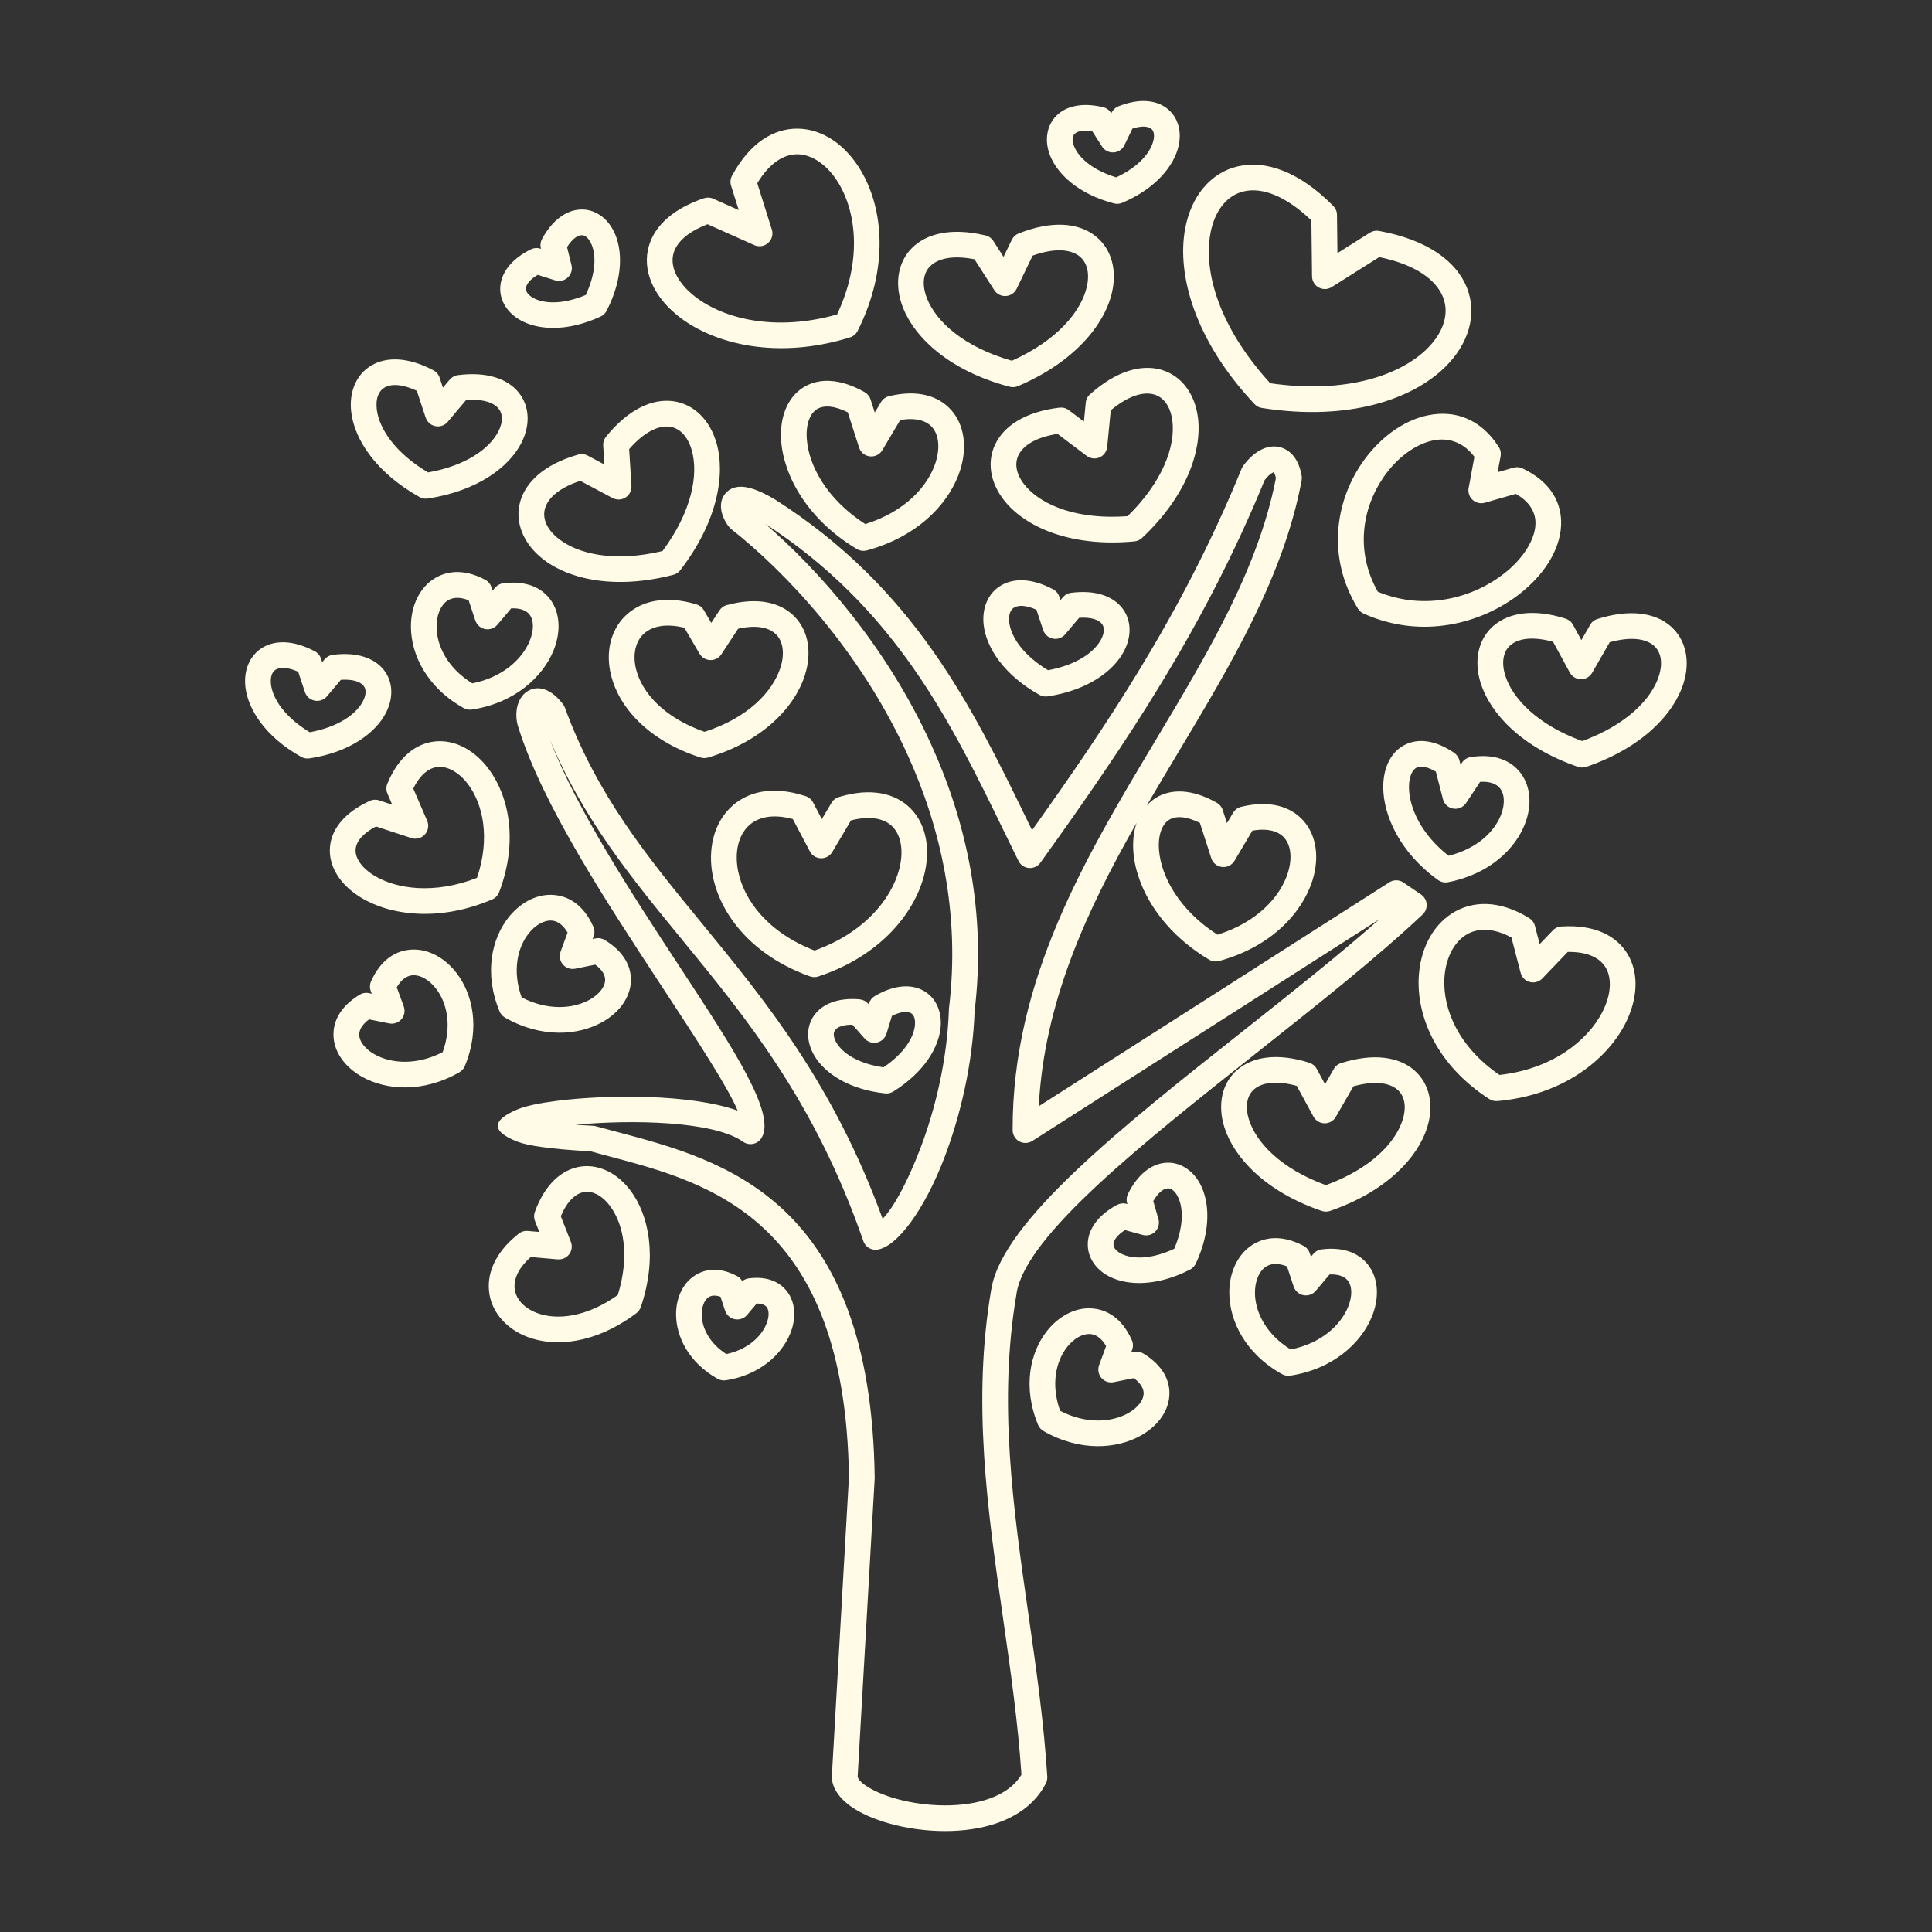 <svg height='100px' width='100px'  fill="#fffbe6" xmlns="http://www.w3.org/2000/svg" xmlns:xlink="http://www.w3.org/1999/xlink" xml:space="preserve" version="1.1" style="shape-rendering:geometricPrecision;text-rendering:geometricPrecision;image-rendering:optimizeQuality;" viewBox="0 0 60000 60000" x="0px" y="0px" fill-rule="evenodd" clip-rule="evenodd"><rect x="0" y="0" width="60000" height="60000" fill="#333333" stroke="none"/><defs><style type="text/css">
   
    .fil0 {fill:#fffbe6;fill-rule:nonzero}
   
  </style></defs><g><path class="fil0" d="M26635 55183c32,125 218,271 499,415 331,169 770,306 1253,388 488,83 1014,108 1512,54 778,-85 1482,-364 1823,-925 -108,-1623 -340,-3243 -572,-4864 -482,-3363 -964,-6726 -365,-10213 2,-11 4,-22 7,-33 365,-2088 4075,-5027 7785,-7965 1497,-1186 2994,-2371 4261,-3491l-10778 6884c-186,118 -432,64 -550,-122 -42,-66 -63,-141 -62,-214 -14,-4670 2254,-8457 4449,-12122 1611,-2691 3182,-5314 3728,-8129 -18,-82 -42,-141 -70,-177 -2,-2 2,-3 4,-3l1 -1c-4,0 -16,5 -38,15 -73,37 -157,113 -247,229 -940,2294 -2015,4337 -3186,6268 -1179,1943 -2451,3767 -3779,5615 -129,179 -378,219 -556,91 -55,-39 -97,-90 -125,-147l0 0c-155,-314 -304,-620 -454,-928 -1635,-3363 -3362,-6913 -7409,-9539 1663,1437 3772,3809 5153,6853 1084,2389 1721,5190 1348,8279 -58,1642 -444,3250 -930,4530 -631,1660 -1494,2812 -2106,2879 -197,21 -376,-105 -427,-290 -1496,-4308 -3630,-6909 -5618,-9333 -1582,-1929 -3075,-3749 -4112,-6224 835,2187 2599,4875 4093,7151 1634,2489 2964,4515 2472,5241 -123,183 -372,231 -555,108 -7,-5 -14,-10 -21,-15 -919,-637 -3456,-681 -5189,-519 168,12 351,23 550,34 35,2 68,8 100,18 178,49 395,107 618,166 3347,886 7907,2093 8022,10741 0,9 0,18 -1,27l1 0 -530 9271zm-4260 -14911c-165,-57 -294,-42 -381,23 -58,43 -105,108 -139,189 -41,97 -63,214 -62,342 3,402 229,883 763,1227 658,-140 1078,-535 1241,-926 50,-118 74,-231 72,-331 -1,-76 -18,-143 -51,-192 -50,-74 -153,-121 -317,-122l-299 354c-142,168 -394,189 -563,47 -58,-49 -99,-112 -121,-180l-1 0 -142 -432zm-856 -618c344,-256 811,-313 1345,-38 78,35 144,95 187,173 56,-46 126,-78 203,-88 592,-76 1000,122 1226,459 121,180 182,395 186,626 3,209 -41,430 -132,646 -266,637 -947,1276 -1994,1435l0 -1c-84,13 -173,-1 -253,-46 -906,-507 -1286,-1313 -1291,-1992 -2,-236 42,-459 124,-655 90,-212 225,-391 399,-521zm-5036 -615c-404,356 -546,720 -494,1023 25,146 95,283 203,401 117,128 278,234 473,309 617,236 1537,145 2520,-553 382,-1219 179,-2210 -243,-2769 -127,-168 -270,-292 -416,-364 -129,-63 -262,-87 -390,-65 -260,44 -521,279 -720,751l313 795c80,205 -21,437 -227,517 -59,23 -120,31 -180,26l0 1 -839 -73zm-1282 1158c-102,-597 146,-1274 881,-1862 80,-75 190,-117 308,-107l358 31 -134 -340 0 0c-34,-87 -38,-186 -4,-281 316,-870 837,-1310 1392,-1404 295,-50 592,0 871,137 261,128 502,332 704,598 571,756 852,2068 324,3623l-1 0c-25,74 -71,141 -138,191 -1272,953 -2525,1064 -3383,736 -313,-120 -579,-298 -779,-519 -210,-230 -349,-504 -400,-804zm19151 1608c-145,-254 -329,-370 -512,-376 -110,-4 -227,29 -343,92 -129,71 -253,179 -362,319 -340,437 -506,1153 -211,1976 815,420 1600,355 2106,75 153,-85 277,-187 362,-299 73,-95 116,-194 124,-291 13,-159 -78,-335 -305,-502l-625 126c-216,43 -426,-97 -469,-313 -15,-75 -8,-149 17,-215l-1 0 218 -593zm-487 -1173c505,16 980,311 1276,968 49,96 59,210 19,319l-31 84 59 -12c103,-29 216,-17 315,42 612,369 849,853 811,1330 -20,254 -121,497 -286,713 -153,199 -361,376 -612,514 -738,408 -1876,501 -3008,-147l0 -1c-74,-42 -136,-109 -171,-194 -487,-1182 -241,-2246 267,-2900 175,-225 384,-405 609,-528 238,-131 495,-198 752,-189zm6105 -1302c-290,-118 -522,-92 -680,25 -95,70 -171,175 -225,302 -61,144 -93,315 -91,501 4,578 332,1270 1108,1751 941,-184 1544,-748 1778,-1306 72,-172 107,-338 105,-486 -2,-125 -31,-236 -89,-322 -94,-141 -286,-227 -584,-216l-431 510c-142,168 -394,189 -563,47 -58,-49 -99,-112 -121,-180l-1 0 -207 -627zm-1155 -615c417,-310 988,-377 1645,-36 98,45 179,129 215,239l37 111 76 -90 1 0c62,-74 151,-125 254,-138 726,-93 1223,144 1495,550 145,216 219,476 223,757 4,258 -51,532 -164,801 -336,804 -1199,1613 -2530,1814l0 -1c-84,13 -173,-1 -253,-46 -1149,-643 -1630,-1660 -1637,-2515 -2,-294 51,-571 154,-813 109,-258 273,-477 485,-634zm-3876 -515c-240,155 -351,308 -359,437 -3,47 12,94 42,138 41,60 110,115 202,162 346,172 931,178 1643,-155 307,-724 282,-1307 98,-1644 -49,-91 -107,-157 -169,-196 -44,-28 -93,-40 -141,-35 -134,13 -289,136 -440,395l161 555c61,211 -60,432 -272,494 -78,23 -157,20 -229,-2l-538 -148zm-1156 390c24,-413 302,-844 906,-1171l1 1c87,-47 192,-62 295,-34l28 8 -3 -10c-33,-97 -29,-206 20,-305 309,-625 733,-925 1147,-966 227,-23 446,32 641,154 178,112 332,278 447,489 298,548 356,1450 -128,2487l-1 -1c-36,78 -98,145 -180,187 -1024,526 -1929,501 -2488,223 -215,-107 -387,-254 -505,-427 -129,-189 -193,-406 -179,-634zm6489 -4868c-633,-173 -1076,-105 -1321,104 -109,93 -179,219 -210,367 -35,168 -20,365 47,578 223,711 991,1525 2389,2035 1392,-509 2159,-1318 2383,-2026 67,-213 82,-410 47,-577 -31,-147 -102,-273 -212,-366 -252,-214 -709,-281 -1363,-101l-546 949c-110,191 -353,256 -544,147 -66,-38 -117,-92 -151,-155l0 0 -520 -956zm-1840 -502c463,-396 1223,-536 2230,-216l0 1c95,30 179,95 230,189l259 477 254 -442c46,-98 131,-178 242,-213 1024,-325 1795,-186 2263,211 249,212 410,491 477,813 63,301 43,636 -66,980 -295,935 -1269,1987 -3011,2585l-6 2c-80,27 -170,29 -256,0 -1752,-600 -2728,-1660 -3024,-2600 -108,-343 -128,-677 -66,-978 67,-321 226,-599 472,-811zm8507 -4105c-580,-313 -1070,-298 -1420,-75 -187,119 -341,300 -454,523 -120,237 -193,520 -208,828 -48,951 439,2122 1712,2992 1629,-183 2727,-1051 3190,-1947 142,-274 221,-546 234,-795 12,-227 -30,-433 -130,-599 -179,-296 -562,-488 -1175,-479l-790 824c-153,159 -405,164 -564,11 -59,-57 -96,-127 -113,-201l-282 -1083zm-1848 -747c625,-399 1465,-430 2399,144l0 0c85,52 151,136 178,240l148 568 398 -414c68,-76 164,-126 273,-133 1040,-67 1718,290 2060,858 185,306 264,668 243,1052 -20,362 -129,745 -322,1120 -582,1127 -1954,2216 -3966,2392l0 -1c-85,7 -173,-12 -250,-62 -1634,-1055 -2254,-2554 -2192,-3778 21,-423 123,-816 293,-1150 177,-349 427,-637 738,-835zm-33558 2089c296,-657 771,-952 1276,-968 257,-8 514,59 752,189 224,123 433,303 609,528 508,654 754,1718 267,2900 -35,85 -96,152 -171,194l0 1c-1132,648 -2270,554 -3008,147 -251,-138 -459,-315 -612,-514 -166,-216 -266,-459 -286,-713 -38,-477 199,-961 811,-1330 98,-59 212,-71 315,-42l59 12 -31 -84c-40,-109 -29,-224 19,-319zm1301 -171c-183,6 -366,122 -512,376l218 593 -1 0c24,67 32,141 17,215 -43,216 -253,356 -469,313l-625 -126c-226,167 -317,343 -305,502 8,97 51,196 124,291 85,111 209,214 362,299 506,280 1291,345 2106,-75 295,-824 129,-1539 -211,-1976 -109,-140 -233,-248 -362,-319 -115,-63 -233,-96 -343,-92zm4794 -1322c-145,-254 -329,-370 -512,-376 -110,-4 -227,29 -343,92 -129,71 -253,179 -362,319 -340,437 -506,1153 -211,1976 815,420 1600,355 2106,75 153,-85 277,-187 362,-299 73,-95 116,-194 124,-291 13,-159 -78,-335 -305,-502l-625 126c-216,43 -426,-97 -469,-313 -15,-75 -8,-149 17,-215l-1 0 218 -593zm-487 -1173c505,16 980,311 1276,968 49,96 59,210 19,319l-31 84 59 -12c103,-29 216,-17 315,42 612,369 849,853 811,1330 -20,254 -121,497 -286,713 -153,199 -361,376 -612,514 -738,408 -1876,501 -3008,-147l0 -1c-74,-42 -136,-109 -171,-194 -487,-1182 -241,-2246 267,-2900 175,-225 384,-405 609,-528 238,-131 495,-198 752,-189zm-5462 -2126c-418,220 -613,469 -634,707 -11,128 29,262 112,391 99,154 256,300 459,425 697,429 1875,590 3198,75 415,-1227 190,-2280 -275,-2903 -144,-193 -308,-340 -481,-433 -155,-84 -313,-122 -463,-108 -273,26 -546,234 -760,671l431 999c87,203 -7,438 -209,525 -99,43 -206,42 -299,7l-1079 -354zm-1431 638c46,-532 419,-1048 1212,-1419 93,-50 205,-64 313,-28l408 134 -149 -345 1 0c-41,-95 -45,-206 -2,-309 350,-850 903,-1254 1489,-1311 312,-30 625,41 916,198 273,148 528,373 743,662 623,836 924,2238 324,3819 -37,99 -113,184 -218,229 -1652,707 -3179,495 -4088,-66 -306,-189 -549,-419 -712,-672 -179,-278 -264,-582 -237,-891zm2698 -14167c-454,-211 -795,-222 -1005,-99 -88,51 -154,132 -196,235 -49,121 -64,273 -43,446 74,592 563,1344 1593,1954 1176,-208 1899,-736 2176,-1261 81,-154 120,-301 116,-432 -3,-109 -37,-208 -103,-289 -158,-193 -492,-305 -1010,-264l-570 675c-142,168 -394,189 -563,47 -58,-49 -99,-112 -121,-180l-1 0 -274 -832zm-1405 -790c452,-263 1108,-269 1897,143 98,45 178,129 215,239l103 311 212 -251 1 0c62,-74 151,-125 254,-138 911,-117 1541,121 1878,532 182,222 277,488 285,776 7,266 -62,548 -207,823 -389,737 -1360,1469 -2897,1702l0 -1c-84,13 -173,-1 -253,-46 -1364,-763 -2015,-1793 -2119,-2623 -39,-308 -4,-595 96,-842 107,-266 289,-481 536,-626zm5159 -2810c-240,142 -354,287 -366,413 -5,46 8,93 35,136 39,62 104,119 192,168 335,183 912,210 1630,-92 329,-701 326,-1277 158,-1618 -45,-90 -99,-157 -158,-198 -42,-29 -88,-43 -135,-40 -131,8 -288,122 -446,369l138 556c53,214 -78,430 -292,483 -74,18 -148,14 -215,-7l0 1 -539 -171zm-1160 338c40,-404 325,-815 920,-1116 94,-54 209,-71 321,-36l19 6 -5 -20 1 0c-23,-93 -13,-195 37,-286 331,-608 763,-889 1176,-914 228,-14 443,49 632,178 172,117 317,288 424,504 273,552 295,1442 -219,2448 -39,82 -105,151 -194,192 -1033,480 -1929,421 -2473,123 -211,-116 -376,-268 -486,-443 -121,-193 -176,-410 -154,-636zm-985 9769c-290,-118 -522,-92 -680,25 -95,70 -171,175 -225,302 -61,144 -93,315 -91,501 4,578 332,1270 1108,1751 941,-184 1544,-748 1778,-1306 72,-172 107,-338 105,-486 -2,-125 -31,-236 -89,-322 -94,-141 -286,-227 -584,-216l-431 510c-142,168 -394,189 -563,47 -58,-49 -99,-112 -121,-180l-1 0 -207 -627zm-1155 -615c417,-310 988,-377 1645,-36 98,45 179,129 215,239l37 111 76 -90 1 0c62,-74 151,-125 254,-138 726,-93 1223,144 1495,550 145,216 219,476 223,757 4,258 -51,532 -164,801 -336,804 -1199,1613 -2530,1814l0 -1c-84,13 -173,-1 -253,-46 -1149,-643 -1630,-1660 -1637,-2515 -2,-294 51,-571 154,-813 109,-258 273,-477 485,-634zm4621 -3095c-652,214 -1001,529 -1095,856 -42,147 -32,300 27,448 66,167 193,331 375,478 603,490 1739,757 3247,398 919,-1241 1121,-2386 908,-3131 -64,-225 -165,-406 -292,-532 -112,-111 -249,-180 -400,-199 -346,-42 -786,163 -1252,697l71 1142c13,220 -155,409 -375,422 -76,4 -148,-13 -211,-46l0 1 -1003 -534zm-1863 637c171,-598 739,-1145 1774,-1445 101,-35 217,-30 319,24l518 276 -36 -588 0 0c-6,-95 23,-193 87,-273 698,-863 1439,-1183 2065,-1107 333,40 629,189 869,427 225,223 397,522 499,879 278,974 36,2437 -1128,3946l0 0c-52,68 -126,119 -216,142 -1851,480 -3295,123 -4084,-518 -288,-234 -495,-509 -612,-803 -125,-313 -147,-641 -55,-960zm29631 -1384c-351,-464 -815,-602 -1278,-508 -277,56 -559,191 -824,387 -274,203 -529,471 -742,787 -627,930 -870,2257 -155,3525 1472,608 2971,184 3927,-570 295,-232 536,-496 706,-769 158,-254 251,-511 262,-750 17,-358 -165,-699 -611,-951l-962 276c-212,60 -433,-63 -494,-275 -20,-71 -20,-142 -3,-209l174 -942zm-1438 -1289c813,-166 1619,96 2184,967 60,85 88,193 68,303l-92 498 494 -142 0 1c90,-26 189,-20 280,23 876,417 1229,1068 1196,1777 -18,380 -153,768 -381,1135 -216,347 -520,681 -890,972 -1179,930 -3046,1442 -4862,624l0 0c-71,-32 -133,-85 -177,-156 -982,-1609 -687,-3312 110,-4494 262,-389 582,-723 930,-981 357,-264 747,-448 1140,-528zm241 11067c-268,-157 -468,-187 -596,-125 -65,31 -119,94 -159,179 -54,115 -82,265 -80,439 6,620 377,1454 1231,2120 892,-221 1436,-761 1634,-1289 62,-166 88,-327 79,-473 -8,-126 -44,-236 -106,-320 -109,-147 -316,-234 -629,-214l-435 657c-122,184 -369,234 -553,113 -93,-62 -152,-156 -172,-258l-214 -829zm-940 -844c395,-190 915,-144 1509,259l-1 1c78,53 138,133 163,232l36 139 42 -64 0 0c59,-90 154,-155 269,-174 742,-121 1267,104 1564,507 156,212 244,467 262,742 17,255 -26,530 -129,804 -294,784 -1096,1580 -2398,1832l0 0c-103,20 -214,-1 -306,-67 -1185,-846 -1696,-2002 -1705,-2868 -3,-293 51,-561 155,-783 118,-252 299,-446 537,-560zm-34390 -2258c-319,-142 -553,-150 -695,-68 -54,32 -95,83 -122,148 -34,84 -44,191 -29,315 56,446 426,1014 1205,1483 893,-164 1440,-563 1649,-958 58,-110 86,-214 84,-305 -2,-69 -23,-131 -64,-181 -107,-131 -339,-207 -703,-184l-433 513c-142,168 -394,189 -563,47 -58,-49 -99,-112 -121,-180l-1 0 -208 -630zm-1095 -758c382,-223 932,-230 1587,110 98,45 178,129 215,239l37 111 76 -90 1 0c62,-74 151,-125 254,-138 757,-97 1284,105 1570,453 157,191 239,421 245,668 6,226 -52,464 -174,696 -321,608 -1115,1210 -2370,1400l0 -1c-84,13 -173,-1 -253,-46 -1113,-622 -1645,-1469 -1731,-2152 -32,-259 -3,-502 82,-712 92,-228 249,-414 462,-538zm29096 5451c-425,-210 -743,-222 -947,-100 -109,66 -193,176 -249,319 -66,170 -92,382 -73,623 62,816 624,1865 1816,2631 1237,-385 1957,-1185 2188,-1927 72,-232 95,-453 70,-647 -23,-173 -85,-323 -184,-436 -182,-205 -511,-305 -990,-221l-554 934c-112,190 -357,253 -547,141 -94,-55 -156,-143 -182,-240l-347 -1078zm-1356 -784c463,-278 1107,-277 1881,158l0 1c85,48 153,126 185,226l131 408 192 -323 1 0c53,-89 140,-158 249,-185 894,-216 1545,-7 1935,434 208,235 335,531 378,861 41,308 9,646 -98,987 -311,996 -1270,2065 -2904,2508l0 -1c-101,27 -212,15 -309,-43 -1544,-922 -2270,-2282 -2350,-3347 -25,-328 10,-635 101,-901 -1542,2709 -2869,5555 -3039,8801l10865 -6939c133,-98 318,-106 462,-8l546 372c23,16 45,35 66,56 151,161 143,413 -17,564 -1420,1338 -3267,2800 -5113,4263 -3598,2850 -7196,5699 -7495,7482 -1,8 -2,17 -3,25 -578,3365 -105,6666 368,9967 240,1673 480,3346 586,5041l-1 0c4,69 -9,140 -43,206 -461,901 -1435,1332 -2500,1448 -573,63 -1173,34 -1728,-60 -560,-95 -1080,-259 -1484,-466 -530,-271 -883,-635 -933,-1052l-1 -9c-2,-21 -3,-42 -2,-64l532 -9306c-113,-8023 -4331,-9139 -7427,-9959 -195,-52 -385,-102 -599,-161 -1241,-68 -1950,-176 -2264,-298 -870,-336 -773,-686 9,-1009 244,-101 674,-192 1209,-260 1569,-200 4163,-216 5615,303 -292,-715 -1269,-2203 -2410,-3942 -1660,-2529 -3647,-5556 -4394,-7944 -96,-266 -88,-582 8,-809 55,-130 138,-240 249,-315 131,-90 287,-128 463,-94 200,38 424,179 653,472 28,34 51,74 67,118 991,2721 2572,4648 4257,6702 1968,2400 4077,4970 5610,9171 332,-331 773,-1137 1178,-2202 461,-1212 826,-2732 880,-4277 -1,-20 0,-41 3,-62 354,-2928 -252,-5589 -1282,-7861 -1479,-3260 -3830,-5718 -5482,-7018l0 0c-23,-18 -45,-40 -64,-64 -147,-183 -250,-424 -254,-632 -4,-156 42,-302 148,-421 104,-117 251,-190 446,-197 228,-9 567,91 1044,372 11,6 23,12 34,19 4332,2754 6130,6452 7832,9952l158 324c1180,-1653 2309,-3294 3356,-5020 1156,-1906 2216,-3921 3141,-6181 13,-39 32,-77 58,-112 174,-239 367,-408 560,-504 183,-92 368,-121 544,-87 186,36 350,138 479,307 110,145 191,339 233,582 10,48 10,99 1,151 -558,2981 -2179,5687 -3842,8464 -324,541 -649,1084 -968,1632 87,-96 186,-178 297,-245zm-9432 7052c-286,-2 -463,66 -540,170 -28,38 -42,86 -41,138 2,73 28,158 80,246 196,334 683,658 1464,769 650,-437 947,-938 978,-1322 8,-103 -4,-191 -34,-257 -22,-48 -55,-84 -96,-106 -120,-62 -318,-45 -586,88l-169 553c-64,211 -286,329 -497,266 -73,-22 -136,-64 -183,-117l-378 -428zm-1180 -305c246,-332 714,-541 1398,-484l0 1c99,8 196,53 267,133l19 21 6 -20c27,-95 90,-181 182,-235 601,-354 1118,-373 1486,-182 205,106 359,272 455,481 88,191 125,414 106,653 -50,617 -491,1396 -1452,2000 -76,53 -170,80 -269,70 -1145,-120 -1889,-636 -2205,-1176 -122,-208 -185,-425 -190,-634 -5,-229 61,-445 197,-629zm-4042 -12024c-599,-146 -1032,-39 -1281,209 -119,119 -199,274 -238,452 -42,192 -36,410 23,639 182,713 856,1491 2123,1933 1352,-432 2121,-1252 2358,-1994 72,-224 92,-436 62,-622 -26,-163 -92,-303 -197,-409 -215,-216 -607,-305 -1179,-177l-521 794c-121,184 -368,235 -552,114 -54,-35 -96,-81 -126,-133l-1 0 -471 -807zm-1844 -356c467,-466 1228,-667 2220,-369l0 0c94,28 178,91 231,182l229 393 249 -379c51,-82 132,-146 233,-173 962,-263 1671,-80 2096,347 226,227 367,518 419,846 49,306 20,643 -90,987 -312,979 -1299,2049 -3010,2555l0 0c-74,22 -155,22 -234,-3 -1642,-531 -2525,-1571 -2771,-2535 -89,-350 -97,-693 -29,-1004 72,-326 226,-618 457,-849zm5213 6299c-636,-174 -1105,-59 -1389,224 -150,149 -254,347 -308,574 -58,243 -60,522 -2,817 180,906 931,1911 2375,2468 1527,-542 2384,-1590 2628,-2525 75,-288 90,-560 47,-796 -39,-213 -125,-396 -258,-530 -246,-248 -674,-345 -1285,-192l-581 981c-112,190 -357,253 -547,141 -70,-41 -123,-101 -156,-169l-523 -993zm-1952 -342c506,-504 1301,-710 2326,-377 106,27 200,97 254,201l273 519 289 -487c48,-92 132,-165 239,-198 1009,-305 1761,-115 2228,354 250,252 410,579 477,952 63,349 44,738 -60,1137 -308,1180 -1374,2495 -3259,3121 -87,35 -186,39 -282,5 -1829,-654 -2786,-1944 -3018,-3116 -80,-403 -74,-798 11,-1154 89,-372 265,-701 521,-956zm-695 -18131c-667,255 -1003,604 -1073,967 -38,198 1,409 107,618 119,235 319,464 588,671 901,693 2508,1083 4400,545 768,-1634 610,-3130 55,-4062 -173,-291 -385,-524 -618,-683 -214,-146 -443,-227 -669,-229 -422,-3 -867,269 -1246,900l451 1438c66,211 -52,434 -263,500 -104,32 -211,20 -301,-26l-1431 -639zm-1857 817c127,-661 674,-1262 1744,-1625l0 1c92,-31 195,-29 290,14l790 353 -238 -759 0 0c-31,-99 -23,-209 30,-308 554,-1029 1297,-1467 2034,-1462 392,3 773,132 1116,366 325,222 617,541 852,936 691,1160 889,3012 -101,4980l0 0c-47,94 -131,168 -239,202 -2240,695 -4187,218 -5287,-627 -363,-279 -640,-602 -813,-943 -185,-366 -252,-751 -179,-1128zm6208 5022c-425,-210 -743,-222 -947,-100 -109,66 -193,176 -249,319 -66,170 -92,382 -73,623 62,817 624,1865 1816,2631 1237,-385 1957,-1185 2188,-1927 72,-232 95,-453 70,-647 -23,-173 -85,-323 -184,-436 -182,-205 -511,-305 -990,-221l-554 934c-112,190 -357,253 -547,141 -94,-55 -156,-143 -182,-240l-347 -1078zm-1356 -784c463,-278 1107,-277 1881,158l0 1c85,48 153,126 185,226l131 408 192 -323 1 0c53,-89 140,-158 249,-185 894,-216 1545,-7 1935,434 208,235 335,531 378,861 41,308 9,646 -98,987 -311,996 -1270,2065 -2904,2508l0 -1c-101,27 -212,15 -309,-43 -1544,-922 -2270,-2282 -2350,-3347 -27,-357 17,-688 126,-969 120,-308 316,-556 583,-716zm7219 6917c-319,-142 -553,-150 -695,-68 -54,32 -95,83 -122,148 -34,84 -44,191 -29,315 56,446 426,1014 1205,1483 893,-164 1440,-563 1649,-958 58,-110 86,-214 84,-305 -2,-69 -23,-131 -64,-181 -107,-131 -339,-207 -703,-184l-433 513c-142,168 -394,189 -563,47 -58,-49 -99,-112 -121,-180l-1 0 -208 -630zm-1095 -758c382,-223 932,-230 1587,110 98,45 178,129 215,239l37 111 76 -90 1 0c62,-74 151,-125 254,-138 757,-97 1284,105 1570,453 157,191 239,421 245,668 6,226 -52,464 -174,696 -321,608 -1115,1210 -2370,1400l0 -1c-84,13 -173,-1 -253,-46 -1113,-622 -1645,-1469 -1731,-2152 -32,-259 -3,-502 82,-712 92,-228 249,-414 462,-538zm2825 -14105c-275,-43 -455,-4 -546,86 -33,33 -54,76 -60,125 -9,71 4,157 42,253 140,355 567,745 1311,971 701,-329 1066,-773 1154,-1143 24,-99 25,-185 5,-254 -14,-49 -40,-89 -77,-116 -107,-78 -300,-91 -579,-2l-249 515c-96,198 -334,282 -533,186 -69,-33 -124,-84 -162,-144l0 0 -305 -476zm-1109 -483c287,-284 769,-417 1419,-268 108,18 207,79 271,178l11 17 9 -18 1 0c42,-87 115,-159 212,-197 643,-256 1154,-196 1487,48 185,135 311,322 374,541 57,200 60,424 4,658 -143,601 -697,1301 -1740,1747 -80,35 -172,45 -263,21 -1104,-291 -1755,-910 -1983,-1486 -88,-221 -117,-443 -89,-650 30,-228 127,-431 288,-590zm-2545 4462c-673,-133 -1132,-28 -1374,212 -109,107 -174,245 -195,401 -24,178 7,383 93,602 286,723 1145,1512 2636,1937 1409,-632 2145,-1531 2324,-2284 54,-227 55,-434 5,-607 -44,-153 -129,-281 -252,-371 -281,-205 -764,-242 -1432,-4l-497 1030c-96,198 -334,282 -533,186 -69,-33 -124,-84 -162,-144l0 0 -614 -957zm-1936 -357c441,-436 1202,-635 2249,-390 107,18 207,79 271,178l317 494 256 -530 1 0c42,-87 115,-159 212,-197 1030,-410 1832,-326 2341,47 271,198 456,472 549,796 87,304 90,649 4,1010 -235,985 -1160,2141 -2911,2887 -80,35 -172,45 -263,21 -1850,-488 -2935,-1506 -3309,-2451 -136,-344 -182,-685 -140,-999 45,-335 187,-633 423,-867zm4514 5779c-679,107 -1074,364 -1218,671 -64,137 -78,291 -43,447 39,175 138,357 293,531 518,580 1597,1023 3143,907 1104,-1080 1485,-2179 1393,-2948 -28,-232 -98,-426 -204,-570 -94,-128 -218,-219 -364,-261 -335,-96 -801,37 -1347,491l-111 1135c-21,219 -215,380 -434,359 -76,-7 -146,-36 -203,-79l0 1 -906 -685zm-1940 334c266,-568 921,-1021 2004,-1149 98,-11 201,14 286,78l469 355 55 -562c4,-104 48,-207 132,-282 825,-741 1607,-939 2214,-765 322,92 591,286 789,558 187,256 310,579 354,948 120,1006 -350,2412 -1739,3717l0 0c-62,59 -144,98 -236,107 -1904,181 -3273,-400 -3950,-1158 -248,-277 -409,-582 -478,-890 -73,-327 -42,-655 99,-956zm9824 -6962c-806,-777 -1538,-1030 -2092,-905 -256,58 -479,201 -654,412 -188,228 -324,534 -391,899 -216,1177 260,2903 1859,4650 2334,336 4024,-237 4873,-1074 264,-261 441,-544 522,-827 76,-264 68,-530 -30,-775 -215,-538 -853,-1010 -1979,-1242l-1477 931c-186,117 -433,61 -550,-125 -44,-70 -64,-149 -61,-225l-20 -1719zm-2267 -1683c835,-188 1881,150 2948,1235l0 0c70,71 113,168 114,275l14 1188 1007 -635 0 0c81,-51 181,-73 283,-55 1525,276 2409,958 2729,1759 167,417 182,858 58,1291 -119,414 -366,817 -732,1177 -1016,1002 -2995,1691 -5669,1275 -93,-9 -183,-50 -252,-124 -1869,-1989 -2414,-4029 -2155,-5441 93,-504 286,-935 560,-1265 287,-347 659,-583 1094,-681zm9772 14767c-633,-173 -1076,-105 -1321,104 -109,93 -179,219 -210,367 -35,168 -20,365 47,578 223,711 991,1525 2389,2035 1392,-509 2159,-1318 2383,-2026 67,-213 82,-410 47,-577 -31,-147 -102,-273 -212,-366 -252,-214 -709,-281 -1363,-101l-546 949c-110,191 -353,256 -544,147 -66,-38 -117,-92 -151,-155l0 0 -520 -956zm-1840 -502c463,-396 1223,-536 2230,-216l0 1c95,30 179,95 230,189l259 477 254 -442c46,-98 131,-178 242,-213 1024,-325 1795,-186 2263,211 249,212 410,491 477,813 63,301 43,636 -66,980 -295,935 -1269,1987 -3011,2585l-6 2c-80,27 -170,29 -256,0 -1752,-600 -2728,-1660 -3024,-2600 -108,-343 -128,-677 -66,-978 67,-321 226,-599 472,-811zm-6836 -4761c3,0 5,0 2,-1l0 0 -1 1z"></path></g></svg>